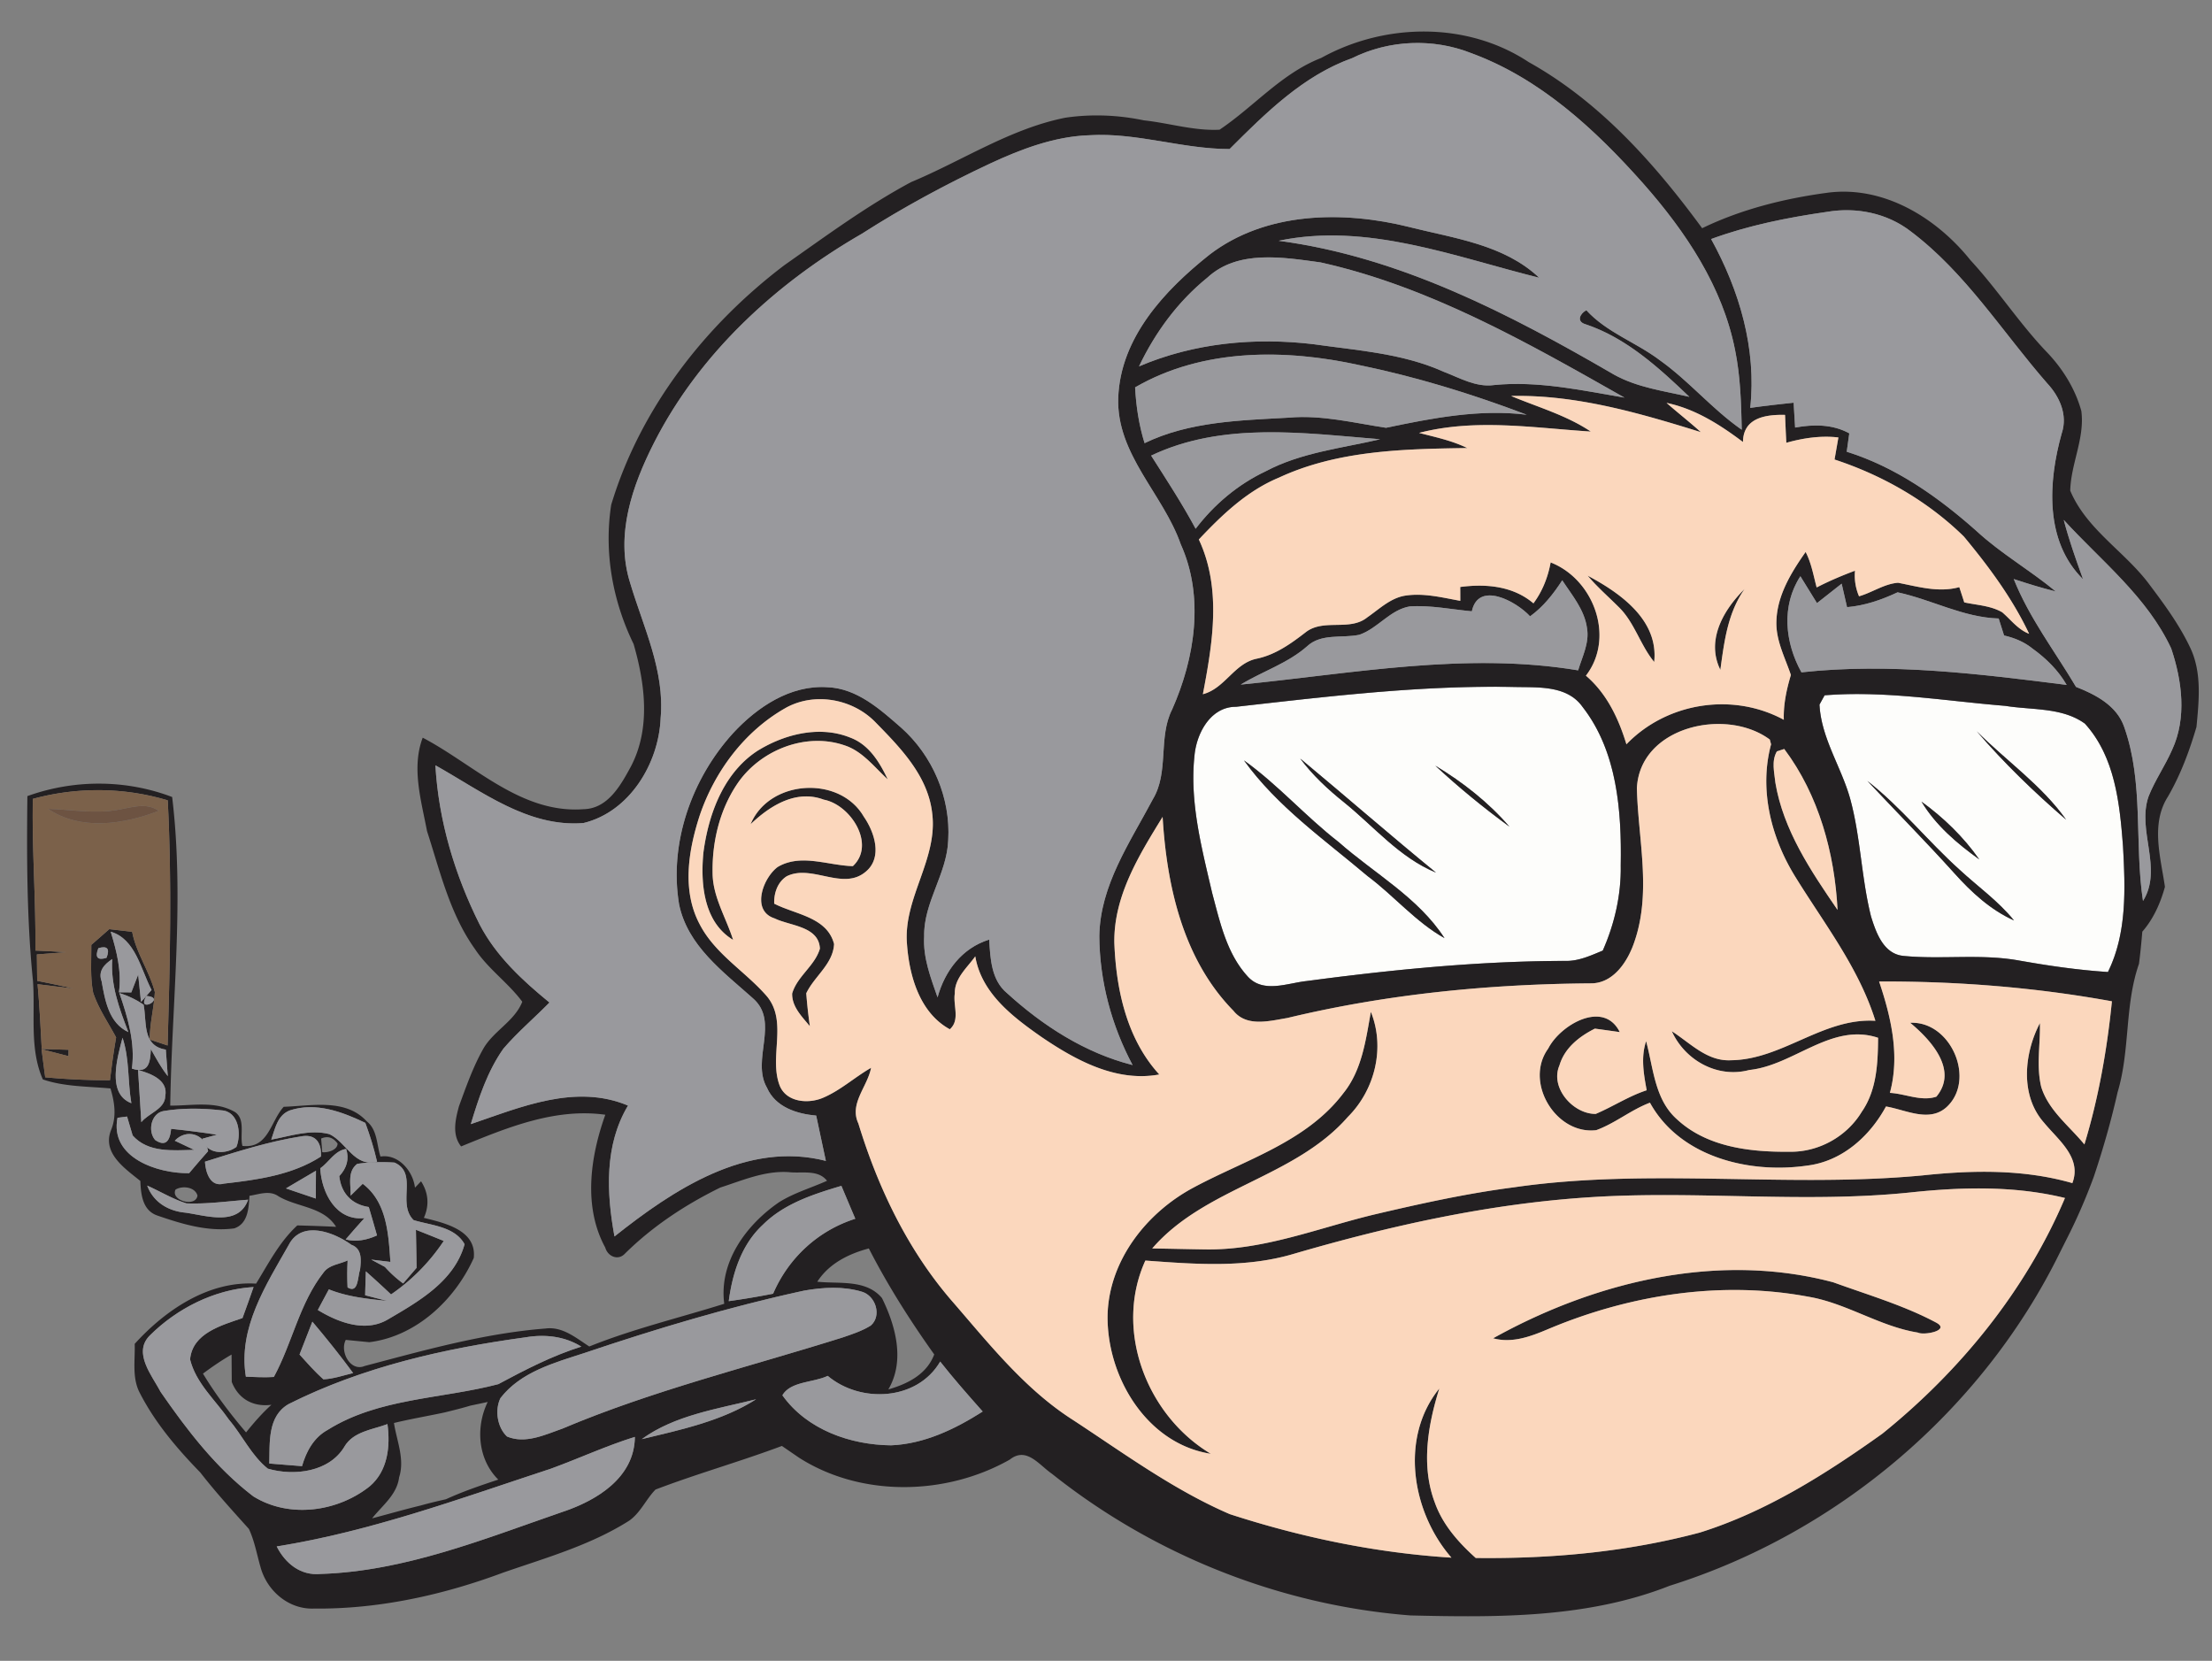<svg height="259pt" viewBox="0 0 345 259" width="460" xmlns="http://www.w3.org/2000/svg"><rect x="0" y="0" width="345" height="259" fill="#808080" stroke="none"/><path d="m192.79 110.22c14.35-1.62 28.75-3.37 43.23-3.09 3.7.1 8.35-.35 10.8 3.1 5.42 6.94 6.11 16.25 5.96 24.75.08 4.57-.96 9.09-2.8 13.26-1.87.77-3.77 1.67-5.85 1.61-13.5.02-26.97 1.36-40.35 3.14-2.99.32-6.71 1.94-9.13-.66-3.31-3.57-4.37-8.5-5.59-13.06-1.63-7.01-3.54-14.18-2.76-21.44.32-3.49 2.51-7.63 6.49-7.61m9.98 8.05c1.95 2.61 4.34 4.84 6.87 6.86 4.67 3.77 8.65 8.62 14.33 10.95-7.15-5.84-14.1-11.91-21.2-17.81m-8.75.31c5.19 7.22 12.58 12.37 19.29 18.05 4.12 3.07 7.48 7.14 11.99 9.67-4.11-6.35-10.96-10.08-16.51-14.98-5.15-3.99-9.47-8.95-14.77-12.74m41.4 10.33c-3.27-3.79-7.29-6.94-11.56-9.51 3.65 3.39 7.53 6.57 11.56 9.51zm49.16-20.48c9.42-.76 18.84.89 28.21 1.65 4.13.67 8.83.2 12.38 2.76 4.71 5.17 5.44 12.47 5.95 19.13.36 6.57.64 13.55-2.35 19.61-4.64-.3-9.24-.97-13.81-1.78-5.98-1.1-12.07-.14-18.08-.73-3.11-.29-4.27-3.61-5.06-6.15-1.52-6.04-1.61-12.35-3.25-18.35-1.38-4.97-4.52-9.44-4.79-14.69.2-.36.6-1.09.8-1.45m23.72 5.6c4.27 4.97 9 9.54 13.96 13.81-3.81-5.38-9.34-9.18-13.96-13.81m-17.05 7.75c4.51 4.81 9.15 9.49 13.56 14.39 2.65 2.96 5.65 5.73 9.31 7.37-2.45-3.03-5.66-5.29-8.5-7.92-4.95-4.45-9.11-9.73-14.37-13.84m8.44 3.23c2.21 3.69 5.55 6.53 9.01 9.01-2.45-3.5-5.56-6.51-9.01-9.01z" fill="#fdfdfb"/><g fill="#232022"><path d="m206.06 9.04c9.92-5.5 22.77-5.7 32.36.64 11.06 6.16 19.66 15.82 27.06 25.91 6.11-2.96 12.83-4.63 19.52-5.53 8.77-1.17 17.03 3.9 22.33 10.52 4.2 4.54 7.57 9.78 11.84 14.26 2.5 2.59 4.49 5.76 5.45 9.25.56 4.25-1.63 8.21-1.73 12.43 2.52 5.99 8.36 9.39 12.18 14.41 2.44 3.24 4.88 6.53 6.6 10.22 1.76 3.83 1.29 8.15.91 12.21-1.1 3.76-2.48 7.45-4.44 10.85-2.74 4.27-1.15 9.46-.48 14.09-.7 2.54-1.78 4.98-3.53 6.99-.14 1.67-.3 3.35-.52 5.02-2.26 6.47-1.36 13.49-3.34 20.04-1 4.44-2.25 8.82-3.7 13.14a88.828 88.828 0 0 1 -4.3 9.86c-.25.5-.75 1.49-1 1.99-12.08 24.62-34.71 43.76-60.85 51.95-12.83 5.07-26.86 4.95-40.43 4.63-20.29-1.57-40.01-9.41-55.92-22.09-2.04-1.4-3.97-4.28-6.58-2.21-9.92 5.62-23.15 5.91-32.87-.3l-2.67-1.83c-6.51 2.44-13.21 4.32-19.71 6.8-1.48 1.51-2.33 3.6-4.1 4.85-6.05 3.84-13 5.79-19.71 8.12-9.4 3.5-19.42 5.7-29.48 5.59-3.92.15-7.3-2.75-8.31-6.44-.58-2-.93-4.08-1.82-5.98-2.59-2.88-5.2-5.74-7.58-8.8-3.61-3.71-7.01-7.7-9.39-12.32-1.3-2.37-.76-5.16-.84-7.74 4.79-5.28 11.53-9.85 18.93-9.39 1.94-3.16 3.67-6.54 6.43-9.08 2.02.05 4.03.12 6.05.22-1.96-3.16-6.03-3.02-8.98-4.76-1.39-.99-3.03-.31-4.53-.08-.12 1.89-.22 4.36-2.38 5.08-4.09.56-8.16-.68-11.98-2-2.33-.79-2.58-3.31-2.66-5.39-2.38-1.94-6-4.33-4.57-7.94.89-2.14.55-4.35-.09-6.49-3.5-.33-7.22-.26-10.55-1.41-2.12-4.81-1.16-10.26-1.54-15.37-.96-9.56-.98-19.2-.87-28.81 7.27-2.62 15.35-2.61 22.58.14 1.93 16.02-.06 32.1-.3 48.13 3.36.02 7.05-.79 10.12 1.01 1.66 1.17.7 3.58 1.14 5.27 4.07.46 4.38-3.85 6.44-6.1 4.31-.14 9.64-1.34 12.94 2.26 1.69 1.34 1.54 3.63 2.15 5.5 2.81-.45 5.09 2.29 5.38 4.85l.95-.99c1.16 1.79 1.31 3.76.44 5.7 3.26.81 8.26 1.92 7.78 6.26-2.94 6.54-9 12.23-16.29 13.13l-3.67-.36c-.97 1.83.72 5.02 2.95 4.07 9.28-2.44 18.58-5.09 28.18-5.84 2.66-.36 4.78 1.47 6.85 2.8 6.84-2.75 14.03-4.46 21.05-6.66-.86-6.51 3.43-12.32 8.54-15.83 2.33-1.47 5-2.23 7.49-3.35-1.41-1.82-3.98-1.11-5.96-1.35-3.74-.25-7.2 1.28-10.68 2.4-5.44 2.67-10.55 6.03-14.87 10.3-1.07 1.16-2.69.45-3.08-.94-3.47-6.36-2.33-14.16.01-20.71-7.89-1.09-15.36 2.03-22.49 4.94-1.46-1.81-.89-4.21-.34-6.25 1.13-3.08 2.22-6.21 3.85-9.07 1.62-2.73 4.85-4.24 6.03-7.24-2.2-2.97-5.34-5.12-7.38-8.22-3.91-5.46-5.44-12.11-7.48-18.4-.89-4.73-2.45-9.85-.67-14.56 8.06 4.23 15.34 11.9 25.13 11.15 3.77-.1 5.78-3.77 7.36-6.69 3.09-5.93 2.19-12.89.4-19.07-3.27-6.72-4.64-14.29-3.49-21.71 4.52-15.01 14.63-27.99 27.03-37.38 6.44-4.52 12.8-9.22 19.74-12.94 8.01-3.34 15.44-8.32 24.05-10.04 4.06-.6 8.25-.43 12.26.41 3.94.42 7.8 1.66 11.8 1.46 5.37-3.6 9.67-8.78 15.85-11.19m4.85.02c-7.65 2.73-13.5 8.56-19.13 14.18-7.35.01-14.46-2.59-21.83-2.15-5.45.17-10.65 2.15-15.54 4.42-6.87 3.22-13.56 6.83-19.95 10.92-13.42 7.73-25.35 18.67-32.44 32.6-3.38 6.65-6.09 14.39-3.75 21.83 2.05 6.91 5.43 13.69 4.77 21.1-.28 7.1-4.86 14.66-12.04 16.39-8.67.7-15.92-5-23.09-9 .5 8.65 3.02 17.08 6.89 24.8 2.54 4.92 6.67 8.73 10.9 12.19-2.37 2.42-4.97 4.61-7.18 7.19-2.49 3.52-3.85 7.68-5.09 11.77 7.81-2.65 16.33-6.33 24.52-2.89-3.69 6.16-3.36 13.6-2.11 20.41 9.18-7.29 20.67-14.94 32.97-11.78-.51-2.35-1.01-4.71-1.51-7.07-3.02-.26-6.35-1.32-7.67-4.33-2.53-4.37 2.04-10.29-2.21-13.97-4.63-4.14-10.2-8.19-11.51-14.68-1.57-9.54 1.98-19.57 8.42-26.65 3.76-4.07 8.94-7.55 14.71-7.17 4.6.17 8.2 3.42 11.49 6.29 4.91 4.36 7.76 10.95 7.36 17.54-.18 5.27-3.86 9.72-3.75 15.04-.19 3.31 1.02 6.43 2.09 9.5 1.14-4.15 3.83-7.7 8.05-9.01.19 2.97.31 6.31 2.81 8.37 5.58 5.08 12.17 9.32 19.56 11.19-3.29-6.17-5.15-13.12-5.19-20.11.12-7.91 4.78-14.6 8.34-21.33 2.57-4.26.8-9.61 3.01-14 3.55-7.99 5.06-17.56 1.35-25.77-2.74-7.85-10.05-14.02-9.75-22.84.34-9.42 7.26-16.78 14.23-22.32 8.78-6.73 20.83-6.89 31.15-4.32 7.01 1.77 14.79 2.73 20.27 7.91-13.22-3.28-26.85-8.65-40.63-5.76 18.86 2.49 36.03 11.42 52.27 20.85 3.62 2.03 7.8 2.56 11.79 3.49-4.77-4.56-9.85-9.21-16.22-11.33-1.44-.43-.84-1.65.15-2.18 3.18 3.48 7.74 4.99 11.43 7.78 4.58 3.25 8.19 7.65 12.81 10.86-.09-4.15-.21-8.33-1.04-12.41-1.94-9.9-7.73-18.51-14.3-25.96-7.49-8.44-16.11-16.43-26.88-20.37-5.95-2.35-12.8-2.06-18.53.78m55.97 28.22c4.42 8.02 7.1 17.09 6.1 26.33 2.25-.32 4.51-.57 6.77-.81.07 1.29.15 2.58.23 3.88 2.86-.52 5.83-.54 8.45.9l-.4 2.87c7.66 2.39 14.29 7.08 20.23 12.35 3.82 3.53 8.37 6.12 12.36 9.43-2.21-.54-4.38-1.22-6.54-1.93 2.42 6.07 6.41 11.25 9.71 16.82 3.08 1.21 6.37 2.92 7.52 6.26 3.08 8.7 1.57 18.12 2.93 27.12 3.15-5.05-.99-10.98.87-16.3 1.01-2.55 2.6-4.81 3.69-7.32 2.28-4.95 1.53-10.73-.16-15.75-3.75-8.06-10.89-13.63-16.76-20.05.82 3.14 1.91 6.2 3.01 9.25-6.04-5.95-5.43-15.24-3.32-22.77.95-2.85-.33-5.69-2.26-7.77-6.99-8-12.75-17.29-21.34-23.74-3.68-2.83-8.47-3.78-13-3.01-6.13.88-12.26 2.1-18.09 4.24m-78.56 6.01c-4.59 3.71-8.14 8.54-10.67 13.85 8.58-3.67 18.09-4.56 27.3-3.45 6.81.97 13.85 1.42 20.2 4.28 2.53.96 5.05 2.46 7.86 2.08 6.86-.69 13.64.82 20.36 1.96-15.03-8.52-30.38-17.3-47.41-21.09-5.83-.79-12.9-2.02-17.64 2.37m-11.28 17.12c.16 2.95.6 5.88 1.48 8.7 7-3.39 14.92-3.55 22.53-3.98 5.12-.45 10.12.83 15.13 1.58 7.21-1.5 14.53-2.95 21.95-2.03-8.48-3.22-17.18-5.9-26.07-7.73-11.6-2.56-24.46-2.66-35.02 3.46m58.64 1.34c4.18 1.75 8.62 3 12.43 5.55-8.92-.57-17.97-2.07-26.78.21 2.54.66 5.14 1.2 7.51 2.36-9.92.15-20.2.35-29.38 4.62-4.95 2.05-8.86 5.8-12.48 9.64 3.58 7.66 2.15 16.16.63 24.13 3.43-.89 4.88-4.79 8.36-5.53 2.97-.61 5.4-2.37 7.75-4.19 2.8-2.09 6.83-.06 9.54-2.27 1.83-1.26 3.52-2.94 5.78-3.36 2.93-.49 5.86.27 8.72.79 0-.54 0-1.62-.01-2.16 4.01-.53 8.23-.16 11.42 2.55 1.4-1.89 2.26-4.07 2.68-6.38 6.74 2.62 10.09 11.71 5.5 17.66 3.26 2.78 5.1 6.69 6.32 10.7 6.29-6.53 16.56-8.15 24.55-3.82-.08-2.39.42-4.72 1.1-6.99-.91-2.71-2.33-5.34-2.26-8.27.07-4.06 2.29-7.69 4.56-10.91.9 1.73 1.22 3.67 1.72 5.53 1.94-1 3.94-1.85 5.98-2.61a8.18 8.18 0 0 0 .63 3.99c2.06-.59 3.92-1.94 6.08-2.11 3.16.61 6.34 1.57 9.56.68.19.59.58 1.78.77 2.38 1.98.43 4.13.5 5.93 1.55 1.36 1.17 2.44 2.68 4.19 3.35-2.61-5.52-6.29-10.49-10.18-15.17-5.64-5.53-12.68-9.55-20.17-12.01l.6-3.44c-2.75-.32-5.48.09-8.12.83-.08-1.45-.14-2.9-.2-4.35-2.99-.07-6.53.43-6.56 4.23-3.59-2.7-7.45-5.17-11.92-6.1 1.76 1.55 3.61 2.99 5.35 4.56-9.6-2.98-19.45-5.86-29.6-5.64m-56.14 9.3c2.39 3.76 4.83 7.48 6.94 11.41 2.89-3.79 6.6-6.92 10.92-8.96 5.53-2.94 11.84-3.59 17.85-5-11.87-.97-24.55-2.76-35.71 2.55m59.1 25.06c-2.13-2.32-8.06-5.57-9.08-.78-3.21-.3-6.41-.96-9.63-.77-3.11.5-5.03 3.44-7.92 4.43-2.72.57-5.92-.26-8.14 1.79-3.05 2.68-6.95 3.9-10.36 5.98 17.44-1.72 35.14-5.14 52.63-2.22.64-2.14 1.78-4.3 1.38-6.59-.39-2.87-2.34-5.13-3.86-7.46-1.37 2.12-2.95 4.13-5.02 5.62m42.33 8.74c13.76-1.51 27.69.23 41.36 1.96-1.32-2.3-3.21-4.14-5.33-5.67-1.3-1.05-2.82-1.67-4.43-2.04-.28-.88-.57-1.77-.84-2.65-5.53-.16-10.44-2.94-15.77-4.08-2.5 1.17-5.12 2.08-7.88 2.31-.21-.91-.63-2.74-.84-3.66-1.29 1.01-2.57 2.03-3.85 3.03-.87-1.39-1.73-2.79-2.59-4.19-3 4.63-2.42 10.33.17 14.99m-88.18 5.37c-3.98-.02-6.17 4.12-6.49 7.61-.78 7.26 1.13 14.43 2.76 21.44 1.22 4.56 2.28 9.49 5.59 13.06 2.42 2.6 6.14.98 9.13.66 13.38-1.78 26.85-3.12 40.35-3.14 2.08.06 3.98-.84 5.85-1.61 1.84-4.17 2.88-8.69 2.8-13.26.15-8.5-.54-17.81-5.96-24.75-2.45-3.45-7.1-3-10.8-3.1-14.48-.28-28.88 1.47-43.23 3.09m91.79-1.79c-.2.36-.6 1.09-.8 1.45.27 5.25 3.41 9.72 4.79 14.69 1.64 6 1.73 12.31 3.25 18.35.79 2.54 1.95 5.86 5.06 6.15 6.01.59 12.1-.37 18.08.73 4.57.81 9.17 1.48 13.81 1.78 2.99-6.06 2.71-13.04 2.35-19.61-.51-6.66-1.24-13.96-5.95-19.13-3.55-2.56-8.25-2.09-12.38-2.76-9.37-.76-18.79-2.41-28.21-1.65m-162.2 2.06c-6.29 3.61-10.91 9.81-13.23 16.63-1.77 5.42-2.83 11.71-.04 16.98 2.41 4.7 7.16 7.39 10.52 11.29 3.28 3.99.24 9.49 2 13.96 1.07 2.54 4.39 2.81 6.65 1.88 2.77-1.15 5-3.23 7.58-4.71-.55 2.95-3.44 5.57-1.98 8.68 3.1 10.15 7.83 19.99 14.88 28.01 5.69 6.58 11.23 13.55 18.66 18.27 7.92 5.19 15.64 10.87 24.38 14.64 11.2 3.64 22.81 6.05 34.58 6.79-6.19-7.1-8.11-18.71-1.89-26.38-1.78 5.69-2.88 12.02-.71 17.77 1.22 3.46 3.7 6.25 6.39 8.66 11.76.14 23.59-.93 34.97-3.97 10.37-3.25 19.66-9.15 28.44-15.41 12.15-9.79 22.38-22.34 28.49-36.76-7.87-1.92-16.04-1.72-24.04-.87-16.67 1.74-33.44-.34-50.14.76-15.68 1.01-31.08 4.44-46.13 8.83-7.53 2.24-15.41 1.6-23.12 1.04-4.94 10.85.23 24.17 10.2 30.13-10.05-1.56-16.29-12.12-16.09-21.72.25-8.51 6.14-15.94 13.45-19.82 8.06-4.33 17.59-7.1 23.33-14.7 2.9-3.6 3.49-8.29 4.28-12.68 2.26 5.6.64 12.17-3.59 16.39-8.32 9.51-22.25 10.96-30.51 20.51 2.77.04 5.53.11 8.29.15 9.06.15 17.58-3.33 26.24-5.42 7.23-1.7 14.49-3.31 21.86-4.26 21.14-3.08 42.54.14 63.75-1.86 7.78-.83 15.78-.98 23.37 1.2 1.51-3.96-2.17-6.69-4.39-9.39-3.8-4.25-3.15-10.81-.67-15.56.09 3.31-.59 6.7.21 9.97 1.15 3.67 4.37 6.07 6.73 8.95 2.21-7.27 3.53-14.77 4.29-22.32-11.98-2.18-24.14-3.14-36.31-3.09 1.87 5.56 3.27 11.54 1.68 17.37 2.39.12 4.9 1.38 7.25.59 3.47-4.16-.89-8.87-4.08-11.52 6.37-.31 10.3 8.91 5.66 13.16-2.71 2.44-6.4.39-9.44-.11-2.53 4.67-6.87 8.56-12.3 9.22-8.98 1.31-19.83-1.31-24.51-9.81-2.95 1.11-5.41 3.2-8.37 4.28-6.3.77-11.3-7.49-7.5-12.72 1.88-3.71 8.65-7.65 11.16-2.57-.97-.14-2.91-.41-3.88-.54-2.42 1.21-4.73 3.01-5.52 5.72-1.53 3.51 2.15 7.62 5.65 7.58 2.69-1.14 5.16-2.78 7.95-3.69-.47-2.53-.93-5.15-.09-7.65 1.13 4.15 1.33 9.05 4.76 12.13 4.67 4.38 11.43 5.17 17.55 5.11 4.55.1 8.98-2.34 11.33-6.24 2.34-3.37 2.51-7.58 2.54-11.53-7.27-2.43-13.12 4.3-20.09 5.02-4.94 1.33-10.02-1.49-12.08-6.04 2.89 1.84 5.5 4.73 9.24 4.52 7.99-.09 14.36-6.65 22.51-6.15-2.58-8.25-7.95-15.11-12.43-22.36-3.82-6.12-5.75-13.66-3.84-20.76l-.2-.74c-6.83-5.07-20.27-2.03-20.73 7.59.19 7.92 2.29 16.08-.35 23.84-1 3.06-3.26 6.64-6.88 6.59-15.88.12-31.81 1.68-47.28 5.4-2.77.46-6.35 1.46-8.41-1.12-7.84-7.98-10.41-19.43-11.05-30.24-3.68 5.98-7.64 12.35-7.53 19.64.28 7.3 1.94 14.99 7.01 20.53-6.72 1.24-13.06-2.23-18.42-5.88-4.47-3.13-9.31-6.8-10.28-12.54-1.26 1.77-3.25 3.41-3.19 5.78-.3 1.86.87 4.14-.78 5.59-4.73-2.58-6.35-8.4-6.69-13.42-.53-7.09 4.85-13.15 3.94-20.27-.66-5.86-4.99-10.25-8.91-14.25-3.6-3.66-9.61-4.69-14.1-2.08m154.76 6.68c-.88 1.5-.4 3.27-.24 4.88 1.24 7.41 5.54 13.78 9.7 19.85-.46-8.87-2.93-17.92-8.32-25.1-.28.1-.86.28-1.14.37m-272.02 7.41c-.15 7.89.49 15.77.4 23.66 1.59.07 3.17.15 4.76.25-1.51.13-3.02.23-4.53.35.02 1.37.03 2.74.05 4.12 1.88.38 3.77.76 5.64 1.19-1.86-.2-3.72-.44-5.58-.67.3 3.36.47 6.73.65 10.11l4.19.12c-.01.25-.02.74-.02.99l-4.2-1.08c.18 1.46.37 2.92.57 4.38 3.35.32 6.73.46 10.1.46.27-2.23.57-4.46.96-6.68-1.23-2.3-2.75-4.48-3.58-6.97-.48-2.45-.27-4.97-.29-7.46.94-.81 1.87-1.63 2.8-2.45 1.19.13 2.38.27 3.57.41.64 3.34 2.7 6.15 3.54 9.4-.13 2.48-.81 4.9-.79 7.4l2.78.93c.37-12.73.68-25.5.02-38.23-6.84-2.05-14.15-2.1-21.04-.23m12.14 20.71c.95 3.07 1.73 6.22 1.29 9.46l1.93.01c.27-.69.8-2.07 1.07-2.77l.44 4.26.84-.94.81-.93c-1.69-3.21-2.49-7.94-6.38-9.09m-1.92 2.58c-.56 1.43-.14 1.93 1.27 1.5.56-1.42.13-1.92-1.27-1.5m.51 5.16c.53 2.97 1.12 6.5 4.17 7.92-1.41-3.65-2.8-7.4-2.51-11.39-1.24.82-2.25 1.87-1.66 3.47m6.98 2.28c-1.69 2.92 3.34.28 0 0m-4.21-.45c1.29 3.8 2.49 7.71 1.95 11.78 2.69.9 2.86-1.08 2.96-3.03.82 1.44 1.61 2.9 2.64 4.21-.08-1.03-.23-3.1-.31-4.14-3.71-.58-2.94-4.25-3.46-7-1.16-.8-2.42-1.4-3.78-1.82m.49 6.97c-.8 3.09-2.49 8.74 1.38 10.21-.59-3.39-.28-6.92-1.38-10.21m2.42 5.03c.18 2.71.35 5.42.51 8.14 1.12-1.4 3.71-2.05 3.73-4.07.51-2.53-2.34-3.54-4.24-4.07m4 6.4c-1.95.32-2.55 3.13-1.32 4.53 1.46.97 2.28.39 2.48-1.75 2.39.24 4.77.55 7.14.91-.57.16-1.7.47-2.27.63.58 2.48 3.67 2.51 5.31 1.28.82-2.02.36-5.56-2.35-5.71-2.98-.34-6.03-.38-8.99.11m19.69-.1c-1.96.74-2.29 2.82-2.92 4.56 2.97-.54 6.06-1.65 9.09-.85 2.67 1.28 3.85 5.18 7.42 4.31-.47-2.07-1.1-4.08-1.83-6.07-3.63-1.74-7.73-3.27-11.76-1.95m-26.89 1.15c-1.24 6.24 6.27 8.72 11.17 8.64.97-1.16 1.96-2.3 2.96-3.43-.45-2.66-3.35-3.59-5.2-1.63.76.35 2.27 1.07 3.02 1.43-3.29.06-7.15.5-9.59-2.25-.22-.74-.65-2.21-.87-2.95-.37.05-1.11.15-1.49.19m28.86 2.87c-5.18.79-10.26 2.42-15.22 3.98.09 1.62.8 4.02 2.95 3.42 5.18-.59 10.68-1.33 15.14-4.23.11-2.01-.72-3.47-2.87-3.17m2.9.37c.04.53.13 1.6.17 2.13.84.11 2.4-.34 2.39-1.35-.7-.96-1.55-1.22-2.56-.78m-.14 4.64c.2 3.79 2.44 8.25 6.89 7.77-.99 1.09-1.97 2.2-2.93 3.33 1.7.42 3.35.07 4.89-.63-.41-1.48-.85-2.96-1.28-4.43-2.67-.4-4.31-2.15-4.6-4.82 1.2-1.29 1.56-2.7 1.07-4.24-1.79.27-2.66 2.06-4.04 3.02m4.73 4.27c.48-.46 1.42-1.39 1.89-1.85 3.79 2.84 4.02 7.87 4.32 12.18l-2.99-.36c.53.28 1.6.86 2.13 1.14.86.96 1.8 1.82 2.85 2.58.52-.61 1.57-1.83 2.09-2.43-.02-1.99-.06-3.96-.1-5.94 1.45.57 2.9 1.15 4.34 1.74a30.63 30.63 0 0 1 -8.22 8.34c-1.29-1.22-2.6-2.42-3.93-3.6-.03.93-.09 2.8-.11 3.73.85.22 2.56.66 3.42.88-3.07-.31-6.19-.64-9.08-1.8-.57 1.07-1.15 2.14-1.72 3.22 3.21 1.95 7.47 3.57 11 1.43 4.79-2.8 10.31-5.95 11.89-11.69-1.55-2.79-5.21-2.92-7.95-3.76-2.64-2.61.76-7.31-2.98-8.97-1.94-.13-3.89-.09-5.81.2-1.6 1.22-.97 3.26-1.04 4.96m-10.08-1.13c1.55.53 3.1 1.05 4.66 1.58 0-1.45.01-2.9.02-4.34-1.56.92-3.13 1.83-4.68 2.76m-21.64-.44c.96 2.59 3.29 3.98 5.97 4.22 3.29.46 8.26 2.17 9.77-2.02-3.2.24-6.4.7-9.62.57-2.14-.67-4.08-1.86-6.12-2.77m4.42.62c-.84 1.72 3.18 2.83 3.42.93-.39-1.36-2.36-1.57-3.42-.93m91.62 5.47c-3.34 3.07-4.76 7.55-5.34 11.93 2.32-.32 4.62-.71 6.92-1.16 2.4-5.58 7.02-9.85 12.82-11.69-.73-1.71-1.45-3.42-2.17-5.13-4.36 1.3-8.92 2.76-12.23 6.05m-53.95-3.8c.47.64.47.64 0 0m-19.99 6.91c-3.55 6.28-7.97 13.01-6.71 20.6 1.45.05 2.91.14 4.36.04 2.88-5.28 3.99-11.51 7.78-16.32.87-1.18 2.49-1.26 3.73-1.85-.08 1.4-.08 2.81-.01 4.21 1.73 1.06 1.57-1.77 1.95-2.77.17-1.48.35-3.27-1.36-3.88-2.72-1.98-7.72-3.86-9.74-.03m82.41 5.79c3.41.37 7.61-.41 10.09 2.55 2.14 4.34 3.62 9.79.99 14.25 3.01-.87 5.98-2.34 7.16-5.46-3.76-5.27-7.24-10.76-10.2-16.53-3.17.85-6.2 2.35-8.04 5.19m-104.17 8.45c-2.57 2.67.42 6.19 1.75 8.73 4.14 5.98 8.64 11.86 14.47 16.3 5.59 3.47 13.14 2.42 18.16-1.59 2.81-2.4 3.22-6.24 2.75-9.69-2.32.88-5.27 1.14-6.68 3.47-2.35 4.01-7.88 4.68-11.98 3.48-2.57-2.06-3.98-5.21-6.1-7.69-2.1-3.03-5.11-5.64-6.02-9.34.35-4.1 4.93-5.33 8.17-6.45.59-1.61 1.17-3.22 1.73-4.84-6.1.37-11.97 3.33-16.25 7.62m102.11-7.06c-11.63 2.52-23.05 5.95-34.33 9.75-4.68 1.52-9.89 2.94-13.03 7.02-.9 1.86-.5 4.54 1.03 5.98 2.87 1.2 5.92-.28 8.64-1.23 14.16-5.99 29.14-9.63 43.77-14.24 1.48-.51 2.99-1 4.33-1.84 1.76-1.55.74-4.64-1.39-5.27-2.92-.88-6.05-.69-9.02-.17m-78.69 9.96c1.2 1.33 2.38 2.68 3.72 3.87 1.59-.07 3.11-.62 4.64-.97-2.02-2.75-4.15-5.41-6.36-8.02-.67 1.7-1.33 3.42-2 5.12m-1.7 7.73c-3.31 1.89-2.93 6.02-3.02 9.27 1.7.14 3.4.28 5.11.41.65-2.27 1.82-4.45 3.96-5.63 7.99-5.02 17.8-4.83 26.66-7.16 4.18-2.24 8.39-4.42 12.94-5.85-2.62-1.63-5.7-1.96-8.69-1.45-12.71 1.73-25.45 4.63-36.96 10.41m-13.36-4.75c1.96 3.25 4.26 6.28 6.72 9.17 1.22-1.52 2.51-3 3.96-4.31-2.84.38-5.15-.9-6.19-3.56l-.03-4.27c-1.55.89-3.02 1.9-4.46 2.97m97.44.35c-2.2 1.07-5.79.82-7.07 3.03 3.82 5.36 10.59 7.74 16.96 7.8 5.19-.22 9.98-2.53 14.28-5.27-2.26-2.55-4.52-5.11-6.63-7.79-3.56 6.11-12.41 6.55-17.54 2.23m-29 9.87c6.08-1.47 12.5-2.82 17.83-6.22-6.06 1.52-12.7 2.48-17.83 6.22m-26.72-5.23c-1.33.4-2.67.73-4.01 1.06-2.64.57-5.3 1.01-7.92 1.65.43 2.79 1.72 5.66.8 8.48-.33 2.71-2.64 4.4-4.21 6.39 2.52-.66 5.03-1.39 7.57-2 1.3-.37 2.62-.68 3.95-.98 2.64-1.21 5.4-2.15 8.16-3.06-3.2-3.17-3.56-8.17-1.65-12.11-.67.15-2.02.43-2.69.57m12.53 9.84c-14.06 4.62-28.08 9.78-42.75 12.12 1.33 2.64 3.72 4.59 6.84 4.29 13.1-.41 25.45-5.44 37.69-9.66 5.36-1.78 11.27-5.34 11.33-11.71-4.47 1.39-8.72 3.36-13.11 4.96z"/><path d="m247.63 89.78c5.07 2.69 11.08 6.9 10.37 13.45-2.2-2.66-3.07-6.21-5.59-8.62-1.6-1.6-3.33-3.09-4.78-4.83zm20.69 14.68c-2.27-4.63.48-9.35 3.77-12.6-2.63 3.74-3.17 8.21-3.77 12.6zm-150.18 12.63c4.27-2.65 9.83-4.02 14.63-2 2.82 1.12 4.45 3.83 5.69 6.45-2.11-1.92-3.93-4.4-6.75-5.31-6.03-2.07-13.06.72-16.63 5.87-2.78 4.04-4.01 9.04-3.94 13.92-.02 3.78 2.1 7.05 3.2 10.55-4.61-2.77-5.1-8.8-4.63-13.62.79-6 3.14-12.41 8.43-15.86zm190.16-3.06c4.62 4.63 10.15 8.43 13.96 13.81-4.96-4.27-9.69-8.84-13.96-13.81zm-105.53 4.24c7.1 5.9 14.05 11.97 21.2 17.81-5.68-2.33-9.66-7.18-14.33-10.95-2.53-2.02-4.92-4.25-6.87-6.86zm-8.75.31c5.3 3.79 9.62 8.75 14.77 12.74 5.55 4.9 12.4 8.63 16.51 14.98-4.51-2.53-7.87-6.6-11.99-9.67-6.71-5.68-14.1-10.83-19.29-18.05zm41.4 10.33c-4.03-2.94-7.91-6.12-11.56-9.51 4.27 2.57 8.29 5.72 11.56 9.51zm55.83-7.13c5.26 4.11 9.42 9.39 14.37 13.84 2.84 2.63 6.05 4.89 8.5 7.92-3.66-1.64-6.66-4.41-9.31-7.37-4.41-4.9-9.05-9.58-13.56-14.39z"/><path d="m117.07 128.53c2.9-6.98 13.89-7.67 17.65-1.18 1.67 2.4 2.97 6.35.34 8.56-3.58 3.09-8.43-1.21-12.36.74-1.43.91-2.01 2.64-1.95 4.27 3.28 1.7 8.26 2.08 9.34 6.3-.16 3.13-3.08 5.02-4.34 7.68.13 1.72.32 3.42.56 5.13-1.22-1.49-2.8-3-2.76-5.09.78-2.7 3.54-4.31 4.33-7-.16-3.51-4.63-3.53-7.07-4.72-3.69-1.18-1.84-6.27.47-8.01 3.63-2.16 7.86-.23 11.74-.14 3.61-3.36-.32-9.57-4.55-10.37-4.31-1.62-8.38.95-11.4 3.83zm182.62-3.52c3.45 2.5 6.56 5.51 9.01 9.01-3.46-2.48-6.8-5.32-9.01-9.01zm-66.81 83.69c15.91-8.86 35.11-13.51 53.05-8.73 5.34 1.94 10.93 3.57 15.93 6.22 2.56 1.27-1.8 2.11-2.74 1.62-6-.97-11.17-4.62-17.17-5.61-13.68-2.54-27.98-.24-40.71 5.16-2.63 1.11-5.48 2.13-8.36 1.34z"/></g><g fill="#99999d"><path d="m210.91 9.06c5.73-2.84 12.58-3.13 18.53-.78 10.77 3.94 19.39 11.93 26.88 20.37 6.57 7.45 12.36 16.06 14.3 25.96.83 4.08.95 8.26 1.04 12.41-4.62-3.21-8.23-7.61-12.81-10.86-3.69-2.79-8.25-4.3-11.43-7.78-.99.53-1.59 1.75-.15 2.18 6.37 2.12 11.45 6.77 16.22 11.33-3.99-.93-8.17-1.46-11.79-3.49-16.24-9.43-33.41-18.36-52.27-20.85 13.78-2.89 27.41 2.48 40.63 5.76-5.48-5.18-13.26-6.14-20.27-7.91-10.32-2.57-22.37-2.41-31.15 4.32-6.97 5.54-13.89 12.9-14.23 22.32-.3 8.82 7.01 14.99 9.75 22.84 3.71 8.21 2.2 17.78-1.35 25.77-2.21 4.39-.44 9.74-3.01 14-3.56 6.73-8.22 13.42-8.34 21.33.04 6.99 1.9 13.94 5.19 20.11-7.39-1.87-13.98-6.11-19.56-11.19-2.5-2.06-2.62-5.4-2.81-8.37-4.22 1.31-6.91 4.86-8.05 9.01-1.07-3.07-2.28-6.19-2.09-9.5-.11-5.32 3.57-9.77 3.75-15.04.4-6.59-2.45-13.18-7.36-17.54-3.29-2.87-6.89-6.12-11.49-6.29-5.77-.38-10.95 3.1-14.71 7.17-6.44 7.08-9.99 17.11-8.42 26.65 1.31 6.49 6.88 10.54 11.51 14.68 4.25 3.68-.32 9.6 2.21 13.97 1.32 3.01 4.65 4.07 7.67 4.33.5 2.36 1 4.72 1.51 7.07-12.3-3.16-23.79 4.49-32.97 11.78-1.25-6.81-1.58-14.25 2.11-20.41-8.19-3.44-16.71.24-24.52 2.89 1.24-4.09 2.6-8.25 5.09-11.77 2.21-2.58 4.81-4.77 7.18-7.19-4.23-3.46-8.36-7.27-10.9-12.19-3.87-7.72-6.39-16.15-6.89-24.8 7.17 4 14.42 9.7 23.09 9 7.18-1.73 11.76-9.29 12.04-16.39.66-7.41-2.72-14.19-4.77-21.1-2.34-7.44.37-15.18 3.75-21.83 7.09-13.93 19.02-24.87 32.44-32.6 6.39-4.09 13.08-7.7 19.95-10.92 4.89-2.27 10.09-4.25 15.54-4.42 7.37-.44 14.48 2.16 21.83 2.15 5.63-5.62 11.48-11.45 19.13-14.18zm55.97 28.22c5.83-2.14 11.96-3.36 18.09-4.24 4.53-.77 9.32.18 13 3.01 8.59 6.45 14.35 15.74 21.34 23.74 1.93 2.08 3.21 4.92 2.26 7.77-2.11 7.53-2.72 16.82 3.32 22.77-1.1-3.05-2.19-6.11-3.01-9.25 5.87 6.42 13.01 11.99 16.76 20.05 1.69 5.02 2.44 10.8.16 15.75-1.09 2.51-2.68 4.77-3.69 7.32-1.86 5.32 2.28 11.25-.87 16.3-1.36-9 .15-18.42-2.93-27.12-1.15-3.34-4.44-5.05-7.52-6.26-3.3-5.57-7.29-10.75-9.71-16.82 2.16.71 4.33 1.39 6.54 1.93-3.99-3.31-8.54-5.9-12.36-9.43-5.94-5.27-12.57-9.96-20.23-12.35l.4-2.87c-2.62-1.44-5.59-1.42-8.45-.9-.08-1.3-.16-2.59-.23-3.88-2.26.24-4.52.49-6.77.81 1-9.24-1.68-18.31-6.1-26.33z"/><path d="m188.32 43.29c4.74-4.39 11.81-3.16 17.64-2.37 17.03 3.79 32.38 12.57 47.41 21.09-6.72-1.14-13.5-2.65-20.36-1.96-2.81.38-5.33-1.12-7.86-2.08-6.35-2.86-13.39-3.31-20.2-4.28-9.21-1.11-18.72-.22-27.3 3.45 2.53-5.31 6.08-10.14 10.67-13.85z"/><path d="m177.04 60.41c10.56-6.12 23.42-6.02 35.02-3.46 8.89 1.83 17.59 4.51 26.07 7.73-7.42-.92-14.74.53-21.95 2.03-5.01-.75-10.01-2.03-15.13-1.58-7.61.43-15.53.59-22.53 3.98-.88-2.82-1.32-5.75-1.48-8.7z"/><path d="m179.54 71.05c11.16-5.31 23.84-3.52 35.71-2.55-6.01 1.41-12.32 2.06-17.85 5-4.32 2.04-8.03 5.17-10.92 8.96-2.11-3.93-4.55-7.65-6.94-11.41zm59.1 25.06c2.07-1.49 3.65-3.5 5.02-5.62 1.52 2.33 3.47 4.59 3.86 7.46.4 2.29-.74 4.45-1.38 6.59-17.49-2.92-35.19.5-52.63 2.22 3.41-2.08 7.31-3.3 10.36-5.98 2.22-2.05 5.42-1.22 8.14-1.79 2.89-.99 4.81-3.93 7.92-4.43 3.22-.19 6.42.47 9.63.77 1.02-4.79 6.95-1.54 9.08.78zm42.33 8.74c-2.59-4.66-3.17-10.36-.17-14.99.86 1.4 1.72 2.8 2.59 4.19 1.28-1 2.56-2.02 3.85-3.03.21.92.63 2.75.84 3.66 2.76-.23 5.38-1.14 7.88-2.31 5.33 1.14 10.24 3.92 15.77 4.08.27.88.56 1.77.84 2.65 1.61.37 3.13.99 4.43 2.04 2.12 1.53 4.01 3.37 5.33 5.67-13.67-1.73-27.6-3.47-41.36-1.96zm-263.71 40.44c3.89 1.15 4.69 5.88 6.38 9.09l-.81.93-.84.94-.44-4.26c-.27.7-.8 2.08-1.07 2.77l-1.93-.01c.44-3.24-.34-6.39-1.29-9.46zm-1.92 2.58c1.4-.42 1.83.08 1.27 1.5-1.41.43-1.83-.07-1.27-1.5z"/><path d="m15.85 153.03c-.59-1.6.42-2.65 1.66-3.47-.29 3.99 1.1 7.74 2.51 11.39-3.05-1.42-3.64-4.95-4.17-7.92zm6.98 2.28c3.34.28-1.69 2.92 0 0z"/><path d="m18.62 154.86c1.36.42 2.62 1.02 3.78 1.82.52 2.75-.25 6.42 3.46 7 .08 1.04.23 3.11.31 4.14-1.03-1.31-1.82-2.77-2.64-4.21-.1 1.95-.27 3.93-2.96 3.03.54-4.07-.66-7.98-1.95-11.78zm.49 6.97c1.1 3.29.79 6.82 1.38 10.21-3.87-1.47-2.18-7.12-1.38-10.21z"/><path d="m21.53 166.86c1.9.53 4.75 1.54 4.24 4.07-.02 2.02-2.61 2.67-3.73 4.07-.16-2.72-.33-5.43-.51-8.14zm4 6.4c2.96-.49 6.01-.45 8.99-.11 2.71.15 3.17 3.69 2.35 5.71-1.64 1.23-4.73 1.2-5.31-1.28.57-.16 1.7-.47 2.27-.63-2.37-.36-4.75-.67-7.14-.91-.2 2.14-1.02 2.72-2.48 1.75-1.23-1.4-.63-4.21 1.32-4.53zm19.69-.1c4.03-1.32 8.13.21 11.76 1.95.73 1.99 1.36 4 1.83 6.07-3.57.87-4.75-3.03-7.42-4.31-3.03-.8-6.12.31-9.09.85.63-1.74.96-3.82 2.92-4.56z"/><path d="m18.33 174.31c.38-.04 1.12-.14 1.49-.19.22.74.65 2.21.87 2.95 2.44 2.75 6.3 2.31 9.59 2.25-.75-.36-2.26-1.08-3.02-1.43 1.85-1.96 4.75-1.03 5.2 1.63-1 1.13-1.99 2.27-2.96 3.43-4.9.08-12.41-2.4-11.17-8.64zm28.86 2.87c2.15-.3 2.98 1.16 2.87 3.17-4.46 2.9-9.96 3.64-15.14 4.23-2.15.6-2.86-1.8-2.95-3.42 4.96-1.56 10.04-3.19 15.22-3.98zm2.76 5.01c1.38-.96 2.25-2.75 4.04-3.02.49 1.54.13 2.95-1.07 4.24.29 2.67 1.93 4.42 4.6 4.82.43 1.47.87 2.95 1.28 4.43-1.54.7-3.19 1.05-4.89.63.96-1.13 1.94-2.24 2.93-3.33-4.45.48-6.69-3.98-6.89-7.77z"/><path d="m54.68 186.46c.07-1.7-.56-3.74 1.04-4.96 1.92-.29 3.87-.33 5.81-.2 3.74 1.66.34 6.36 2.98 8.97 2.74.84 6.4.97 7.95 3.76-1.58 5.74-7.1 8.89-11.89 11.69-3.53 2.14-7.79.52-11-1.43.57-1.08 1.15-2.15 1.72-3.22 2.89 1.16 6.01 1.49 9.08 1.8-.86-.22-2.57-.66-3.42-.88.02-.93.08-2.8.11-3.73 1.33 1.18 2.64 2.38 3.93 3.6a30.63 30.63 0 0 0 8.22-8.34c-1.44-.59-2.89-1.17-4.34-1.74.04 1.98.08 3.95.1 5.94-.52.6-1.57 1.82-2.09 2.43-1.05-.76-1.99-1.62-2.85-2.58-.53-.28-1.6-.86-2.13-1.14l2.99.36c-.3-4.31-.53-9.34-4.32-12.18-.47.46-1.41 1.39-1.89 1.85zm-10.08-1.13c1.55-.93 3.12-1.84 4.68-2.76-.01 1.44-.02 2.89-.02 4.34-1.56-.53-3.11-1.05-4.66-1.58zm-21.64-.44c2.04.91 3.98 2.1 6.12 2.77 3.22.13 6.42-.33 9.62-.57-1.51 4.19-6.48 2.48-9.77 2.02-2.68-.24-5.01-1.63-5.97-4.22zm96.04 6.09c3.31-3.29 7.87-4.75 12.23-6.05.72 1.71 1.44 3.42 2.17 5.13-5.8 1.84-10.42 6.11-12.82 11.69-2.3.45-4.6.84-6.92 1.16.58-4.38 2-8.86 5.34-11.93zm-53.95-3.8c.47.64.47.64 0 0z"/><path d="m45.06 194.09c2.02-3.83 7.02-1.95 9.74.03 1.71.61 1.53 2.4 1.36 3.88-.38 1-.22 3.83-1.95 2.77-.07-1.4-.07-2.81.01-4.21-1.24.59-2.86.67-3.73 1.85-3.79 4.81-4.9 11.04-7.78 16.32-1.45.1-2.91.01-4.36-.04-1.26-7.59 3.16-14.32 6.71-20.6z"/><path d="m23.3 208.33c4.28-4.29 10.15-7.25 16.25-7.62-.56 1.62-1.14 3.23-1.73 4.84-3.24 1.12-7.82 2.35-8.17 6.45.91 3.7 3.92 6.31 6.02 9.34 2.12 2.48 3.53 5.63 6.1 7.69 4.1 1.2 9.63.53 11.98-3.48 1.41-2.33 4.36-2.59 6.68-3.47.47 3.45.06 7.29-2.75 9.69-5.02 4.01-12.57 5.06-18.16 1.59-5.83-4.44-10.33-10.32-14.47-16.3-1.33-2.54-4.32-6.06-1.75-8.73zm102.11-7.06c2.97-.52 6.1-.71 9.02.17 2.13.63 3.15 3.72 1.39 5.27-1.34.84-2.85 1.33-4.33 1.84-14.63 4.61-29.61 8.25-43.77 14.24-2.72.95-5.77 2.43-8.64 1.23-1.53-1.44-1.93-4.12-1.03-5.98 3.14-4.08 8.35-5.5 13.03-7.02 11.28-3.8 22.7-7.23 34.33-9.75z"/><path d="m46.72 211.23c.67-1.7 1.33-3.42 2-5.12 2.21 2.61 4.34 5.27 6.36 8.02-1.53.35-3.05.9-4.64.97-1.34-1.19-2.52-2.54-3.72-3.87zm-1.7 7.73c11.51-5.78 24.25-8.68 36.96-10.41 2.99-.51 6.07-.18 8.69 1.45-4.55 1.43-8.76 3.61-12.94 5.85-8.86 2.33-18.67 2.14-26.66 7.16-2.14 1.18-3.31 3.36-3.96 5.63-1.71-.13-3.41-.27-5.11-.41.09-3.25-.29-7.38 3.02-9.27zm84.08-4.4c5.13 4.32 13.98 3.88 17.54-2.23 2.11 2.68 4.37 5.24 6.63 7.79-4.3 2.74-9.09 5.05-14.28 5.27-6.37-.06-13.14-2.44-16.96-7.8 1.28-2.21 4.87-1.96 7.07-3.03zm-29 9.87c5.13-3.74 11.77-4.7 17.83-6.22-5.33 3.4-11.75 4.75-17.83 6.22zm-14.19 4.61c4.39-1.6 8.64-3.57 13.11-4.96-.06 6.37-5.97 9.93-11.33 11.71-12.24 4.22-24.59 9.25-37.69 9.66-3.12.3-5.51-1.65-6.84-4.29 14.67-2.34 28.69-7.5 42.75-12.12z"/></g><g fill="#fbd7bd"><path d="m235.68 61.75c10.15-.22 20 2.66 29.6 5.64-1.74-1.57-3.59-3.01-5.35-4.56 4.47.93 8.33 3.4 11.92 6.1.03-3.8 3.57-4.3 6.56-4.23.06 1.45.12 2.9.2 4.35 2.64-.74 5.37-1.15 8.12-.83l-.6 3.44c7.49 2.46 14.53 6.48 20.17 12.01 3.89 4.68 7.57 9.65 10.18 15.17-1.75-.67-2.83-2.18-4.19-3.35-1.8-1.05-3.95-1.12-5.93-1.55-.19-.6-.58-1.79-.77-2.38-3.22.89-6.4-.07-9.56-.68-2.16.17-4.02 1.52-6.08 2.11a8.18 8.18 0 0 1 -.63-3.99c-2.04.76-4.04 1.61-5.98 2.61-.5-1.86-.82-3.8-1.72-5.53-2.27 3.22-4.49 6.85-4.56 10.91-.07 2.93 1.35 5.56 2.26 8.27-.68 2.27-1.18 4.6-1.1 6.99-7.99-4.33-18.26-2.71-24.55 3.82-1.22-4.01-3.06-7.92-6.32-10.7 4.59-5.95 1.24-15.04-5.5-17.66-.42 2.31-1.28 4.49-2.68 6.38-3.19-2.71-7.41-3.08-11.42-2.55.01.54.01 1.62.01 2.16-2.86-.52-5.79-1.28-8.72-.79-2.26.42-3.95 2.1-5.78 3.36-2.71 2.21-6.74.18-9.54 2.27-2.35 1.82-4.78 3.58-7.75 4.19-3.48.74-4.93 4.64-8.36 5.53 1.52-7.97 2.95-16.47-.63-24.13 3.62-3.84 7.53-7.59 12.48-9.64 9.18-4.27 19.46-4.47 29.38-4.62-2.37-1.16-4.97-1.7-7.51-2.36 8.81-2.28 17.86-.78 26.78-.21-3.81-2.55-8.25-3.8-12.43-5.55m11.95 28.03c1.45 1.74 3.18 3.23 4.78 4.83 2.52 2.41 3.39 5.96 5.59 8.62.71-6.55-5.3-10.76-10.37-13.45m20.69 14.68c.6-4.39 1.14-8.86 3.77-12.6-3.29 3.25-6.04 7.97-3.77 12.6z"/><path d="m122.38 110.49c4.49-2.61 10.5-1.58 14.1 2.08 3.92 4 8.25 8.39 8.91 14.25.91 7.12-4.47 13.18-3.94 20.27.34 5.02 1.96 10.84 6.69 13.42 1.65-1.45.48-3.73.78-5.59-.06-2.37 1.93-4.01 3.19-5.78.97 5.74 5.81 9.41 10.28 12.54 5.36 3.65 11.7 7.12 18.42 5.88-5.07-5.54-6.73-13.23-7.01-20.53-.11-7.29 3.85-13.66 7.53-19.64.64 10.81 3.21 22.26 11.05 30.24 2.06 2.58 5.64 1.58 8.41 1.12 15.47-3.72 31.4-5.28 47.28-5.4 3.62.05 5.88-3.53 6.88-6.59 2.64-7.76.54-15.92.35-23.84.46-9.62 13.9-12.66 20.73-7.59l.2.74c-1.91 7.1.02 14.64 3.84 20.76 4.48 7.25 9.85 14.11 12.43 22.36-8.15-.5-14.52 6.06-22.51 6.15-3.74.21-6.35-2.68-9.24-4.52 2.06 4.55 7.14 7.37 12.08 6.04 6.97-.72 12.82-7.45 20.09-5.02-.03 3.95-.2 8.16-2.54 11.53-2.35 3.9-6.78 6.34-11.33 6.24-6.12.06-12.88-.73-17.55-5.11-3.43-3.08-3.63-7.98-4.76-12.13-.84 2.5-.38 5.12.09 7.65-2.79.91-5.26 2.55-7.95 3.69-3.5.04-7.18-4.07-5.65-7.58.79-2.71 3.1-4.51 5.52-5.72.97.13 2.91.4 3.88.54-2.51-5.08-9.28-1.14-11.16 2.57-3.8 5.23 1.2 13.49 7.5 12.72 2.96-1.08 5.42-3.17 8.37-4.28 4.68 8.5 15.53 11.12 24.51 9.81 5.43-.66 9.77-4.55 12.3-9.22 3.04.5 6.73 2.55 9.44.11 4.64-4.25.71-13.47-5.66-13.16 3.19 2.65 7.55 7.36 4.08 11.52-2.35.79-4.86-.47-7.25-.59 1.59-5.83.19-11.81-1.68-17.37 12.17-.05 24.33.91 36.31 3.09-.76 7.55-2.08 15.05-4.29 22.32-2.36-2.88-5.58-5.28-6.73-8.95-.8-3.27-.12-6.66-.21-9.97-2.48 4.75-3.13 11.31.67 15.56 2.22 2.7 5.9 5.43 4.39 9.39-7.59-2.18-15.59-2.03-23.37-1.2-21.21 2-42.61-1.22-63.75 1.86-7.37.95-14.63 2.56-21.86 4.26-8.66 2.09-17.18 5.57-26.24 5.42-2.76-.04-5.52-.11-8.29-.15 8.26-9.55 22.19-11 30.51-20.51 4.23-4.22 5.85-10.79 3.59-16.39-.79 4.39-1.38 9.08-4.28 12.68-5.74 7.6-15.27 10.37-23.33 14.7-7.31 3.88-13.2 11.31-13.45 19.82-.2 9.6 6.04 20.16 16.09 21.72-9.97-5.96-15.14-19.28-10.2-30.13 7.71.56 15.59 1.2 23.12-1.04 15.05-4.39 30.45-7.82 46.13-8.83 16.7-1.1 33.47.98 50.14-.76 8-.85 16.17-1.05 24.04.87-6.11 14.42-16.34 26.97-28.49 36.76-8.78 6.26-18.07 12.16-28.44 15.41-11.38 3.04-23.21 4.11-34.97 3.97-2.69-2.41-5.17-5.2-6.39-8.66-2.17-5.75-1.07-12.08.71-17.77-6.22 7.67-4.3 19.28 1.89 26.38-11.77-.74-23.38-3.15-34.58-6.79-8.74-3.77-16.46-9.45-24.38-14.64-7.43-4.72-12.97-11.69-18.66-18.27-7.05-8.02-11.78-17.86-14.88-28.01-1.46-3.11 1.43-5.73 1.98-8.68-2.58 1.48-4.81 3.56-7.58 4.71-2.26.93-5.58.66-6.65-1.88-1.76-4.47 1.28-9.97-2-13.96-3.36-3.9-8.11-6.59-10.52-11.29-2.79-5.27-1.73-11.56.04-16.98 2.32-6.82 6.94-13.02 13.23-16.63m-4.24 6.6c-5.29 3.45-7.64 9.86-8.43 15.86-.47 4.82.02 10.85 4.63 13.62-1.1-3.5-3.22-6.77-3.2-10.55-.07-4.88 1.16-9.88 3.94-13.92 3.57-5.15 10.6-7.94 16.63-5.87 2.82.91 4.64 3.39 6.75 5.31-1.24-2.62-2.87-5.33-5.69-6.45-4.8-2.02-10.36-.65-14.63 2m-1.07 11.44c3.02-2.88 7.09-5.45 11.4-3.83 4.23.8 8.16 7.01 4.55 10.37-3.88-.09-8.11-2.02-11.74.14-2.31 1.74-4.16 6.83-.47 8.01 2.44 1.19 6.91 1.21 7.07 4.72-.79 2.69-3.55 4.3-4.33 7-.04 2.09 1.54 3.6 2.76 5.09a80.4 80.4 0 0 1 -.56-5.13c1.26-2.66 4.18-4.55 4.34-7.68-1.08-4.22-6.06-4.6-9.34-6.3-.06-1.63.52-3.36 1.95-4.27 3.93-1.95 8.78 2.35 12.36-.74 2.63-2.21 1.33-6.16-.34-8.56-3.76-6.49-14.75-5.8-17.65 1.18m115.81 80.17c2.88.79 5.73-.23 8.36-1.34 12.73-5.4 27.03-7.7 40.71-5.16 6 .99 11.17 4.64 17.17 5.61.94.49 5.3-.35 2.74-1.62-5-2.65-10.59-4.28-15.93-6.22-17.94-4.78-37.14-.13-53.05 8.73z"/><path d="m277.14 117.17c.28-.09.86-.27 1.14-.37 5.39 7.18 7.86 16.23 8.32 25.1-4.16-6.07-8.46-12.44-9.7-19.85-.16-1.61-.64-3.38.24-4.88z"/></g><path d="m5.12 124.58c6.89-1.87 14.2-1.82 21.04.23.66 12.73.35 25.5-.02 38.23l-2.78-.93c-.02-2.5.66-4.92.79-7.4-.84-3.25-2.9-6.06-3.54-9.4-1.19-.14-2.38-.28-3.57-.41-.93.82-1.86 1.64-2.8 2.45.02 2.49-.19 5.01.29 7.46.83 2.49 2.35 4.67 3.58 6.97-.39 2.22-.69 4.45-.96 6.68-3.37 0-6.75-.14-10.1-.46-.2-1.46-.39-2.92-.57-4.38l4.2 1.08c0-.25.01-.74.02-.99l-4.19-.12c-.18-3.38-.35-6.75-.65-10.11 1.86.23 3.72.47 5.58.67-1.87-.43-3.76-.81-5.64-1.19-.02-1.38-.03-2.75-.05-4.12 1.51-.12 3.02-.22 4.53-.35-1.59-.1-3.17-.18-4.76-.25.09-7.89-.55-15.77-.4-23.66m13.35 1.69c-3.63.69-7.32-.03-10.97-.13 5.1 3.45 11.83 2.41 17.25.31-1.92-1.37-4.19-.53-6.28-.18z" fill="#7b614a"/><path d="m18.47 126.27c2.09-.35 4.36-1.19 6.28.18-5.42 2.1-12.15 3.14-17.25-.31 3.65.1 7.34.82 10.97.13z" fill="#6d5342"/></svg>